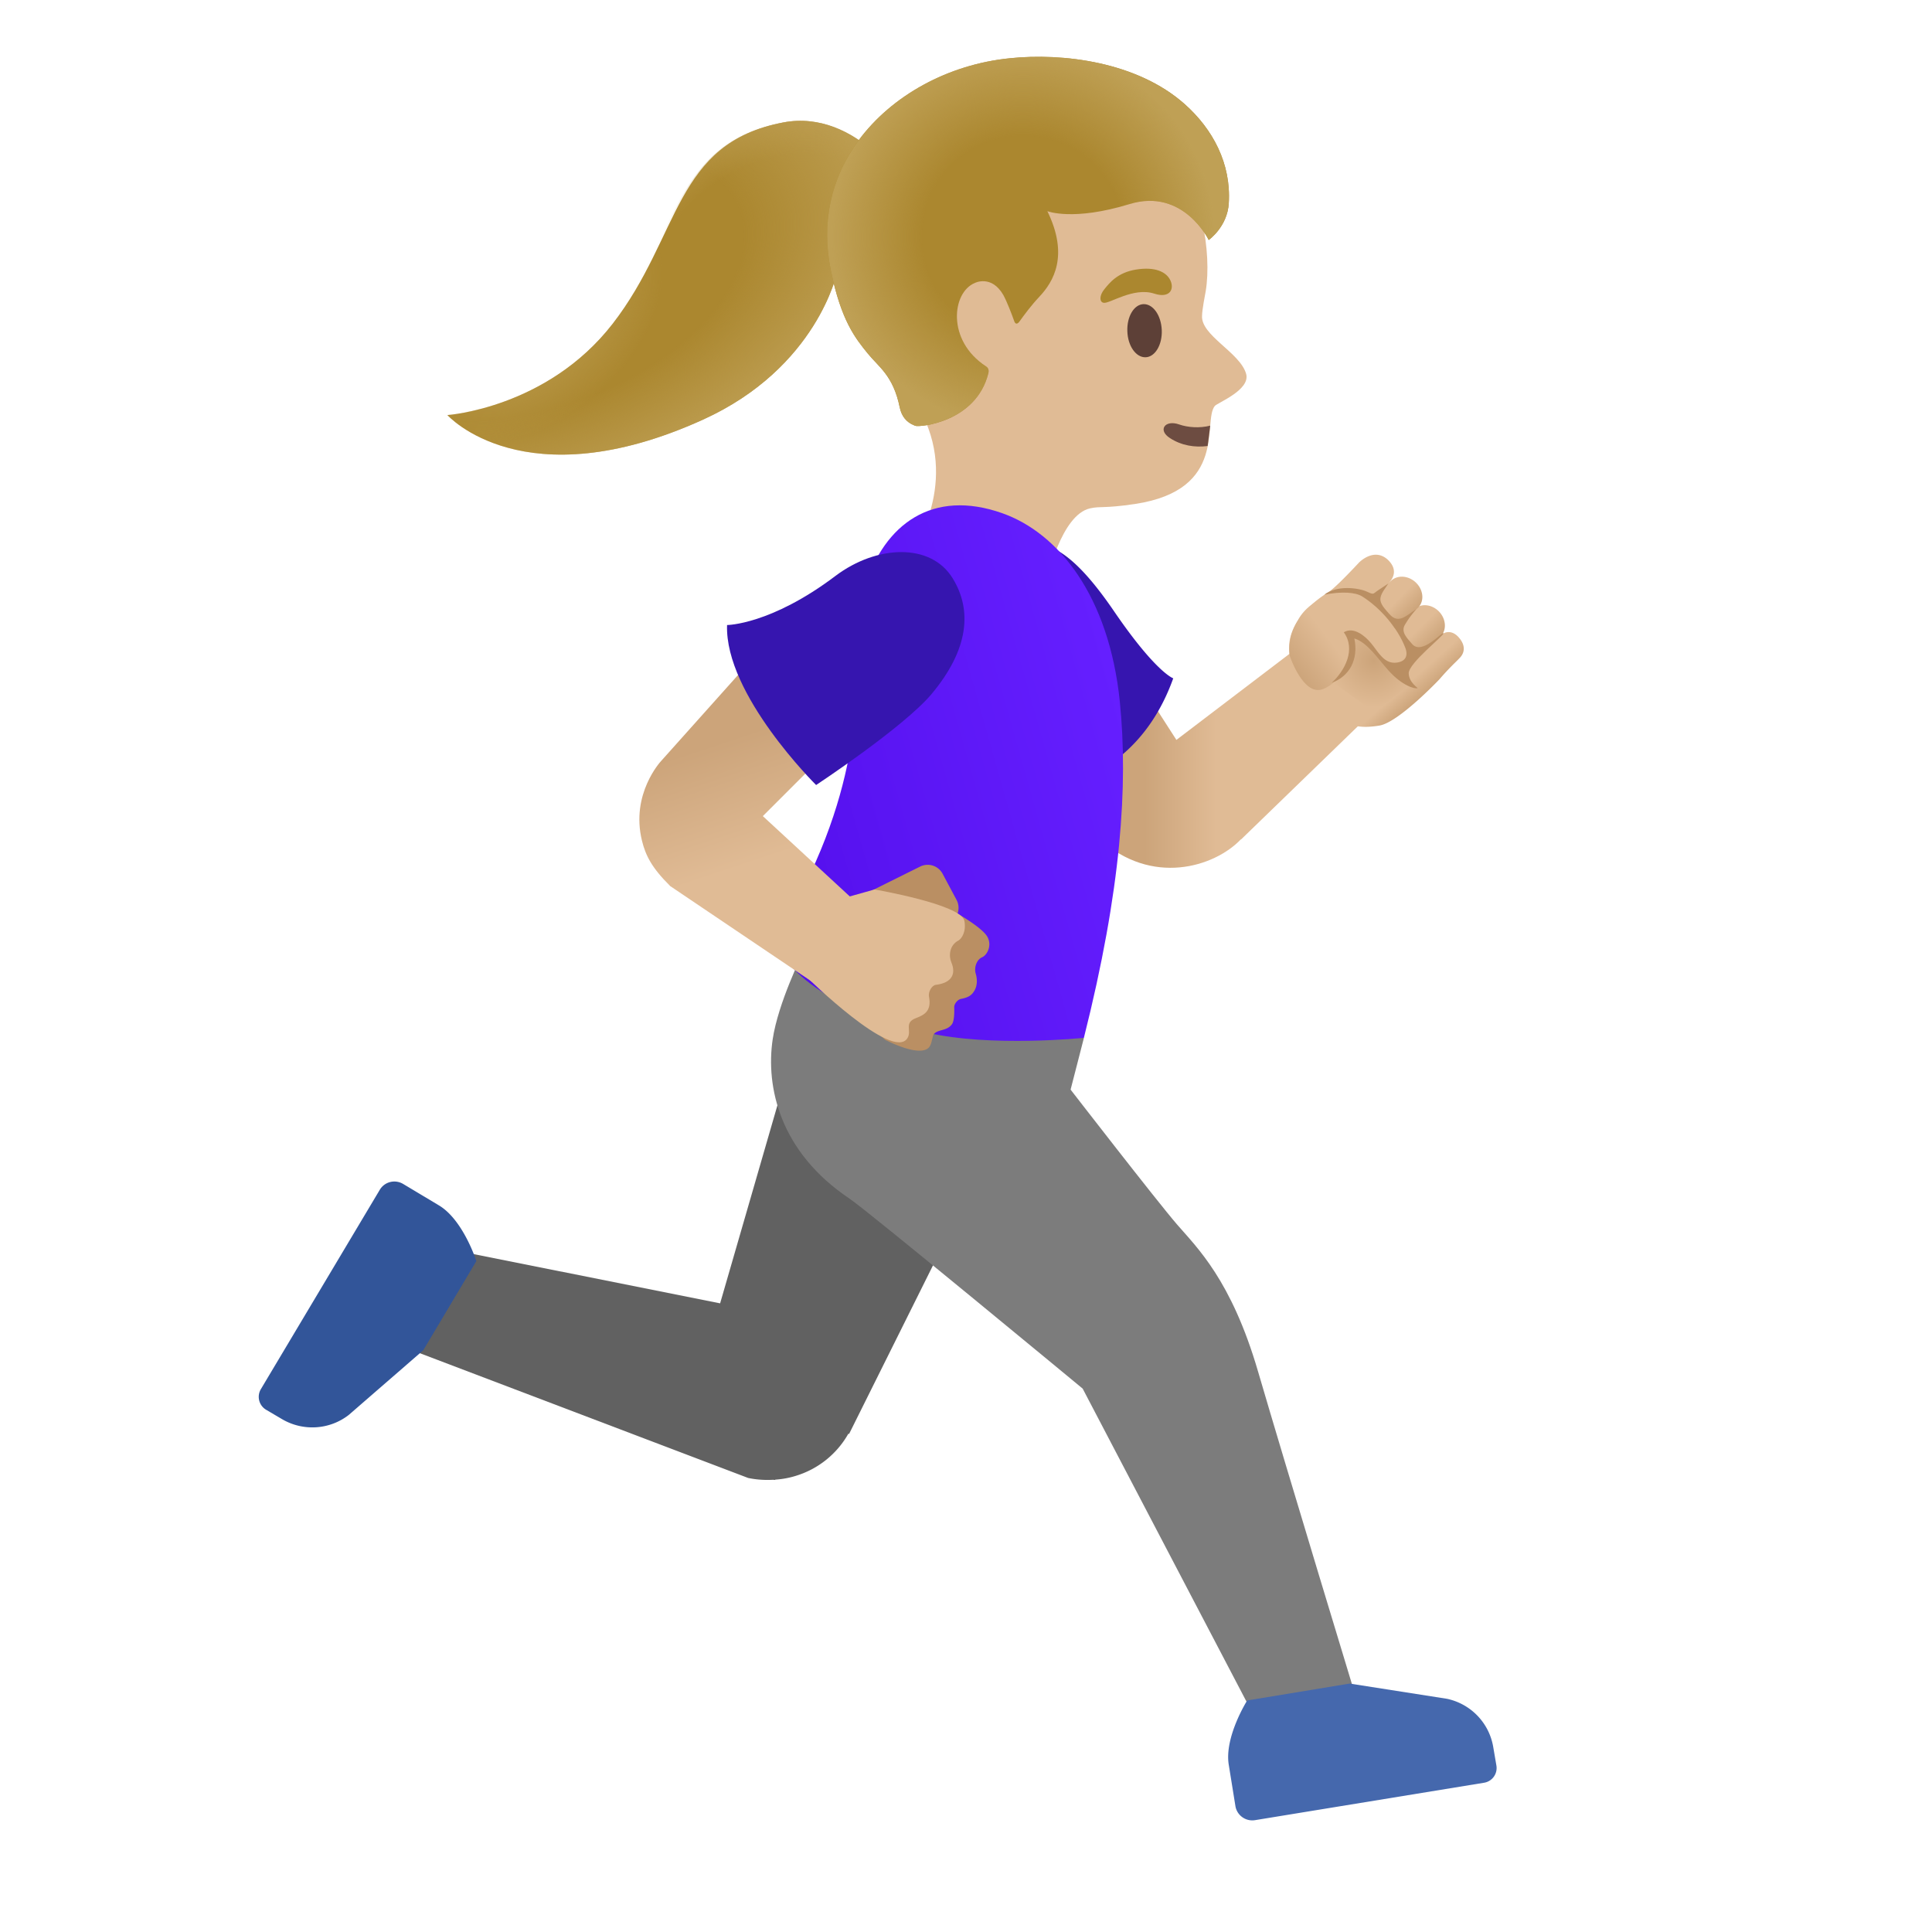 <svg xmlns="http://www.w3.org/2000/svg" width="1em" height="1em" viewBox="0 0 128 128"><path fill="#AB872F" d="M40.59 21.45c4.51-5.82 4.06-11.98 11.32-13.34c4.79-.9 8.55 4.27 8.46 6.08c-.16 3.49-3.39 3.31-4.91 3.85c0 0-1.31 6.32-8.88 9.76c-11.87 5.39-16.94-.3-16.94-.3s6.61-.45 10.95-6.05"/><radialGradient id="IconifyId195ad048a32870fdf238678" cx="-922" cy="657.291" r="1" gradientTransform="matrix(-23.527 8.631 4.967 13.54 -24920.82 -923.128)" gradientUnits="userSpaceOnUse"><stop offset=".562" stop-color="#BFA055" stop-opacity="0"/><stop offset="1" stop-color="#BFA055"/></radialGradient><path fill="url(#IconifyId195ad048a32870fdf238678)" d="M40.59 21.45c4.51-5.82 3.89-11.9 11.32-13.34c4.72-.91 8.55 4.27 8.46 6.08c-.16 3.49-3.39 3.31-4.91 3.85c0 0-1.31 6.32-8.88 9.76c-11.87 5.39-16.94-.3-16.94-.3s6.61-.45 10.95-6.05"/><radialGradient id="IconifyId195ad048a32870fdf238679" cx="-968.914" cy="588.969" r="1" gradientTransform="matrix(-9.565 -9.1 -11.729 12.328 -2308.613 -16058.876)" gradientUnits="userSpaceOnUse"><stop offset=".58" stop-color="#BFA055" stop-opacity="0"/><stop offset="1" stop-color="#BFA055"/></radialGradient><path fill="url(#IconifyId195ad048a32870fdf238679)" d="M42.4 18.42c2.69-4.84 3.45-9.18 9.51-10.31c4.79-.9 8.47 4.13 8.39 5.94c0 0-2.53-3.26-8.4-1.86c-5.86 1.4-9.5 6.23-9.5 6.23"/><radialGradient id="IconifyId195ad048a32870fdf238680" cx="-821.599" cy="625.821" r="1" gradientTransform="matrix(7.891 9.9 15.166 -12.089 -2972.927 15720.697)" gradientUnits="userSpaceOnUse"><stop offset="0" stop-color="#BFA055"/><stop offset=".526" stop-color="#BFA055" stop-opacity="0"/></radialGradient><path fill="url(#IconifyId195ad048a32870fdf238680)" d="M40.59 21.45c1.13-1.45 2.02-3.06 2.83-4.71c.72-1.46 1.27-2.76 2.98-3.22c2.71-.73 6.47 2.74 5.89 6.11c-.36 2.08-3.01 6.14-10.5 9.1c-8.1 3.2-12.14-1.24-12.14-1.24s6.6-.44 10.94-6.04"/><path fill="#616161" d="m29.14 82.64l18.57 3.71l5.17-17.87l12.43 8.33l-9.06 18.2l-.04-.03a6 6 0 0 1-3.49 2.8c-.45.14-.9.22-1.36.25v.02l-.15-.01c-.56.03-1.11-.01-1.64-.12l-22.92-8.71z"/><path fill="#325599" d="M25.16 78.83c.32-.54 1.01-.71 1.55-.39l2.37 1.42c1.61.96 2.48 3.69 2.48 3.69l-3.52 5.91l-4.93 4.28c-1.27.99-3.02 1.1-4.41.29l-1.07-.63a.995.995 0 0 1-.35-1.36z"/><path fill="#7C7C7C" d="M83.14 113.8L71.73 92S57.52 80.24 56.28 79.41c-4.63-3.1-5.55-7.41-5.09-10.54c.36-2.43 1.97-5.66 1.97-5.66l18.65 5.56l-.88 3.42s5.71 7.38 7.04 8.92s3.61 3.69 5.38 9.76c1.87 6.4 6.56 21.83 6.56 21.83z"/><path fill="#4568AD" d="M83.15 120.59c-.62.1-1.2-.32-1.3-.93l-.44-2.73c-.31-1.85 1.22-4.27 1.22-4.27l6.79-1.12l6.45 1.01c1.58.34 2.79 1.6 3.06 3.19l.21 1.23a.987.987 0 0 1-.81 1.14z"/><path fill="#E0BB95" d="M57.46 13.01c2.25-4.27 7.75-7.85 12.56-7.4c5.38.5 8.51 4.13 9.6 8.93c.4 1.74.47 3.5.26 4.76c-.03.15-.24 1.25-.24 1.6c-.11 1.32 2.52 2.45 2.92 3.87c.3 1.07-1.92 1.92-2.08 2.13c-.82 1.04.91 5.55-5.28 6.49c-2.09.31-2.25.13-2.98.29c-1.91.42-2.85 4.69-2.85 4.69s-.88 4.24-5.08 3.26c-4.8-1.12-3.68-5.44-3.68-5.44s3.18-4.75-.03-9.64c-2.47-3.73-4.57-10.79-3.12-13.54"/><path fill="#6D4C41" d="M80.01 29.55c-.86.11-1.73-.03-2.49-.52c-.84-.53-.34-1.24.6-.91c.57.2 1.36.26 2.06.08z"/><path fill="#5D4037" d="M74.69 21.95c-.04-.97.44-1.78 1.07-1.8s1.17.74 1.21 1.72c.04.97-.44 1.78-1.07 1.8c-.64.02-1.18-.75-1.21-1.72"/><linearGradient id="IconifyId195ad048a32870fdf238681" x1="87.599" x2="75.848" y1="80.953" y2="80.953" gradientTransform="matrix(1 0 0 -1 0 130)" gradientUnits="userSpaceOnUse"><stop offset=".598" stop-color="#E0BB95"/><stop offset="1" stop-color="#CCA47A"/></linearGradient><path fill="url(#IconifyId195ad048a32870fdf238681)" d="m77.94 49.02l8.96-6.82l4.36 4.66l-9.04 8.76l-.01-.01c-1.77 1.85-5.92 3.11-9.37-.03c-3.28-2.99-7.33-9.36-7.33-9.36l7.01-5.62z"/><path fill="#AB872F" d="M76.46 19.45c1.1.36 1.39-.36 1.03-.97c-.26-.44-.92-.83-2.23-.62c-1.23.2-1.76.89-2.1 1.31s-.32.85-.04.89c.38.08 1.97-1.05 3.34-.61"/><path fill="#AB872F" d="M56.87 9.32c2.21-3 5.95-5.05 10.02-5.46c3.54-.37 8.44.24 11.59 3.03c1.89 1.68 3.09 3.96 2.93 6.57c-.09 1.57-1.33 2.44-1.33 2.44s-1.67-3.47-5.24-2.38c-3.75 1.15-5.45.47-5.45.47c1.44 2.95.41 4.67-.53 5.67c-.54.57-1.03 1.24-1.31 1.63c-.14.2-.28.2-.35 0c-.17-.48-.5-1.34-.73-1.75c-.78-1.35-1.88-.8-1.89-.79c-1.51.62-1.88 3.81.74 5.52c.06.04.24.15.16.47c-.82 3.25-4.6 3.58-4.84 3.47h-.01l-.06-.03c-.52-.2-.84-.61-.96-1.19c-.43-2.11-1.39-2.67-2.11-3.56c-.83-1.02-1.77-2.18-2.45-5.5c-.65-3.14-.02-6.11 1.82-8.61"/><radialGradient id="IconifyId195ad048a32870fdf238682" cx="-963.284" cy="646.141" r="1" gradientTransform="scale(-12.71 12.71)rotate(3.113 11382.657 17950.719)" gradientUnits="userSpaceOnUse"><stop offset=".526" stop-color="#BFA055" stop-opacity="0"/><stop offset="1" stop-color="#BFA055"/></radialGradient><path fill="url(#IconifyId195ad048a32870fdf238682)" d="M56.87 9.32c2.21-3 5.95-5.05 10.02-5.46c3.54-.37 8.44.24 11.59 3.03c1.89 1.68 3.09 3.96 2.93 6.57c-.09 1.57-1.33 2.44-1.33 2.44s-1.67-3.47-5.24-2.38c-3.75 1.15-5.45.47-5.45.47c1.44 2.95.41 4.67-.53 5.67c-.54.57-1.03 1.24-1.31 1.63c-.14.2-.28.2-.35 0c-.17-.48-.5-1.34-.73-1.75c-.78-1.35-1.88-.8-1.89-.79c-1.51.62-1.88 3.81.74 5.52c.06.04.24.15.16.47c-.82 3.25-4.6 3.58-4.84 3.47h-.01l-.06-.03c-.52-.2-.84-.61-.96-1.19c-.43-2.11-1.39-2.67-2.11-3.56c-.83-1.02-1.77-2.18-2.45-5.5c-.65-3.14-.02-6.11 1.82-8.61"/><path fill="#3615AF" d="M77.73 44.94c-2.57 7.19-8.87 7.41-8.87 7.41l-5.02-8.6a4.86 4.86 0 0 1 1.74-6.64l.83-.49c2.31-1.35 4.27-.69 7.38 3.85c2.79 4.09 3.94 4.47 3.94 4.47"/><linearGradient id="IconifyId195ad048a32870fdf238683" x1="75.227" x2="49.642" y1="81.125" y2="73.911" gradientTransform="matrix(1 0 0 -1 0 130)" gradientUnits="userSpaceOnUse"><stop offset="0" stop-color="#651FFF"/><stop offset=".705" stop-color="#5914F2"/><stop offset="1" stop-color="#530EEB"/></linearGradient><path fill="url(#IconifyId195ad048a32870fdf238683)" d="M71.81 68.76c2.48-9.84 2.94-16.75 2.38-22.29c-.72-6.98-4.05-11.15-7.79-12.47c-4.62-1.63-7.82.72-9.11 4.9c-.88 2.85-.71 5.04-.64 6.4c0 0 .64 7.47-5.3 16.82c0 0 .57 4.06 10.05 6.29c4.22.99 10.41.35 10.41.35"/><path fill="#BA8F63" d="M56.54 59.61s4.34-2.16 4.39-2.18a1.12 1.12 0 0 1 1.52.46l.93 1.74c.15.29.16.61.06.9c.5.29 1.73 1.05 1.99 1.56c.3.58-.04 1.19-.36 1.33c-.37.16-.54.68-.43 1.07c.12.4.11.81-.08 1.14s-.43.46-.89.55c-.22.04-.45.32-.45.54c.01.34.01.93-.16 1.15c-.34.45-.9.31-1.19.64c-.11.13-.12.7-.35.91c-.68.64-2.89-.54-2.89-.54l-4.22-3.91z"/><linearGradient id="IconifyId195ad048a32870fdf238684" x1="60.009" x2="53.451" y1="63.106" y2="82.78" gradientTransform="matrix(1 0 0 -1 0 130)" gradientUnits="userSpaceOnUse"><stop offset=".598" stop-color="#E0BB95"/><stop offset="1" stop-color="#CCA47A"/></linearGradient><path fill="url(#IconifyId195ad048a32870fdf238684)" d="m57.94 58.93l-2.67.75l-1.83 5.05s5.71 5.62 6.68 4.05c.31-.49-.26-1.02.57-1.33c.59-.22 1.03-.5.86-1.41c-.07-.34.2-.76.44-.79c1.08-.13 1.36-.73 1.04-1.49c-.18-.42-.14-1.13.47-1.45c.22-.12.53-.61.39-1.31c-.23-1.09-5.95-2.07-5.95-2.07"/><linearGradient id="IconifyId195ad048a32870fdf238685" x1="56.3" x2="49.742" y1="61.87" y2="81.544" gradientTransform="matrix(1 0 0 -1 0 130)" gradientUnits="userSpaceOnUse"><stop offset=".598" stop-color="#E0BB95"/><stop offset="1" stop-color="#CCA47A"/></linearGradient><path fill="url(#IconifyId195ad048a32870fdf238685)" d="m54.27 65.36l-9.89-6.67v-.01c-1.19-1.18-1.61-2-1.85-2.99c-.76-3.1 1.26-5.26 1.26-5.26l9.15-10.23l5.64 5.83l-8.04 8.04l6.01 5.55z"/><path fill="#3615AF" d="M54.07 52.01s-6.06-5.99-5.9-10.6c0 0 2.89-.01 7.19-3.26c2.71-2.04 6.31-2.21 7.76.17c1.29 2.1 1.08 4.69-1.4 7.66c-1.86 2.21-7.65 6.03-7.65 6.03"/><linearGradient id="IconifyId195ad048a32870fdf238686" x1="92.598" x2="94.604" y1="88.982" y2="86.957" gradientTransform="matrix(1 0 0 -1 0 130)" gradientUnits="userSpaceOnUse"><stop offset=".5" stop-color="#E0BB95"/><stop offset="1" stop-color="#CCA47A"/></linearGradient><path fill="url(#IconifyId195ad048a32870fdf238686)" d="m91.71 43.39l.03.02c.43.54 1.17.69 1.65.32l1.95-1.47c.48-.36.52-1.1.09-1.64s-1.17-.69-1.65-.32l-1.95 1.47c-.49.37-.56 1.08-.12 1.62"/><linearGradient id="IconifyId195ad048a32870fdf238687" x1="93.859" x2="87.606" y1="83.507" y2="90.531" gradientTransform="matrix(1 0 0 -1 0 130)" gradientUnits="userSpaceOnUse"><stop offset="0" stop-color="#CCA47A"/><stop offset=".138" stop-color="#E0BB95"/><stop offset=".831" stop-color="#E0BB95"/></linearGradient><path fill="url(#IconifyId195ad048a32870fdf238687)" d="M90.07 37.24a.1.1 0 0 0-.04.04c-.89.95-1.68 1.74-2.02 1.95c-.9.57-1.74 1.29-2.26 2.3c-.97 1.89.27 3.75 1.72 5.12c1.44 1.38 2.35 1.68 3.92 1.42c1.28-.21 3.99-3.08 3.99-3.08c.28-.33.6-.67.92-.99c.12-.12.25-.24.37-.37l.01-.01c.37-.36.42-.84.01-1.34c-.54-.66-1.07-.32-1.13-.27l-.01.01c-.25.23-.52.54-.72.69c-.58.43-.9.51-.9.51l-2.74-3.48l.93-1.24s.01-.02.04-.05c.1-.16.49-.73-.25-1.4c-.82-.7-1.67.03-1.84.19"/><linearGradient id="IconifyId195ad048a32870fdf238688" x1="91.045" x2="93.001" y1="90.626" y2="88.739" gradientTransform="matrix(1 0 0 -1 0 130)" gradientUnits="userSpaceOnUse"><stop offset=".5" stop-color="#E0BB95"/><stop offset="1" stop-color="#CCA47A"/></linearGradient><path fill="url(#IconifyId195ad048a32870fdf238688)" d="M90.16 41.96c.48.51 1.23.59 1.68.19l2.07-1.85c.45-.4.43-1.14-.05-1.65s-1.23-.59-1.68-.19l-2.07 1.85c-.44.41-.42 1.14.05 1.65"/><linearGradient id="IconifyId195ad048a32870fdf238689" x1="91.034" x2="86.076" y1="88.888" y2="85.108" gradientTransform="matrix(1 0 0 -1 0 130)" gradientUnits="userSpaceOnUse"><stop offset=".5" stop-color="#E0BB95"/><stop offset="1" stop-color="#CCA47A"/></linearGradient><path fill="url(#IconifyId195ad048a32870fdf238689)" d="M92.85 42.26c-.45-.65-1-1.45-1.61-2.14c-.09-.1-.17-.19-.26-.28c-.84-.87-1.94-1.02-3.32-.27c-.05.03-.09.05-.14.08c-.08.05-.16.1-.25.15l-.01.01c-.12.08-.24.16-.36.25c-.41.3-.72.67-.91 1.03c-.76 1.21-.54 2.36-.54 2.36s.88 2.68 2.18 2.21s1.97-2.32 1.97-2.32L89.26 42c.39-.04.73.13 1.19.65c.15.17.32.38.52.63c.02.03.27.34.29.36c.3.33.64.49 1.05.46c.53-.03.98-.54 1.23-.74c-.19-.24-.44-.75-.69-1.1"/><radialGradient id="IconifyId195ad048a32870fdf238690" cx="-1183.087" cy="757.895" r="1" gradientTransform="matrix(-3.107 0 0 3.107 -3584.831 -2311.014)" gradientUnits="userSpaceOnUse"><stop offset="0" stop-color="#CCA47A"/><stop offset="1" stop-color="#E0BB95"/></radialGradient><path fill="url(#IconifyId195ad048a32870fdf238690)" d="m93.44 45.35l-1.62-1.33l-.86-.98l-1.12-.98l-.39.17l.24 1.28l-.84 1.26l-.53.45l2.75 1.95z"/><path fill="#BA8F63" d="M93.33 44.62c.03.62.63.96.59.97c-.17.07-1.01-.14-1.94-1.18c-.72-.81-1.41-1.86-2.25-2.11c.29 1.42-.34 2.51-1.5 2.94c.89-.83 1.61-2.23.8-3.35c.66-.4 1.43.26 1.82.74c.45.54.85 1.38 1.68 1.27c.57-.07.78-.43.58-.97c-.5-1.32-1.67-2.67-2.87-3.42c-.44-.27-1.34-.34-2.5-.11c.85-.66 2.3-.45 2.85-.19c.47.22.35.13.77-.14c.21-.14.42-.28.62-.41c-.17.28-.47.62-.52.95c-.06.41.33.76.57 1.05c.62.74 1.16.1 1.8-.3c-.43.51-.53.67-.75 1.03c-.29.49.15.89.47 1.27c.65.78 1.99-.81 2.08-.71c.1.12-2.33 1.99-2.3 2.67"/></svg>